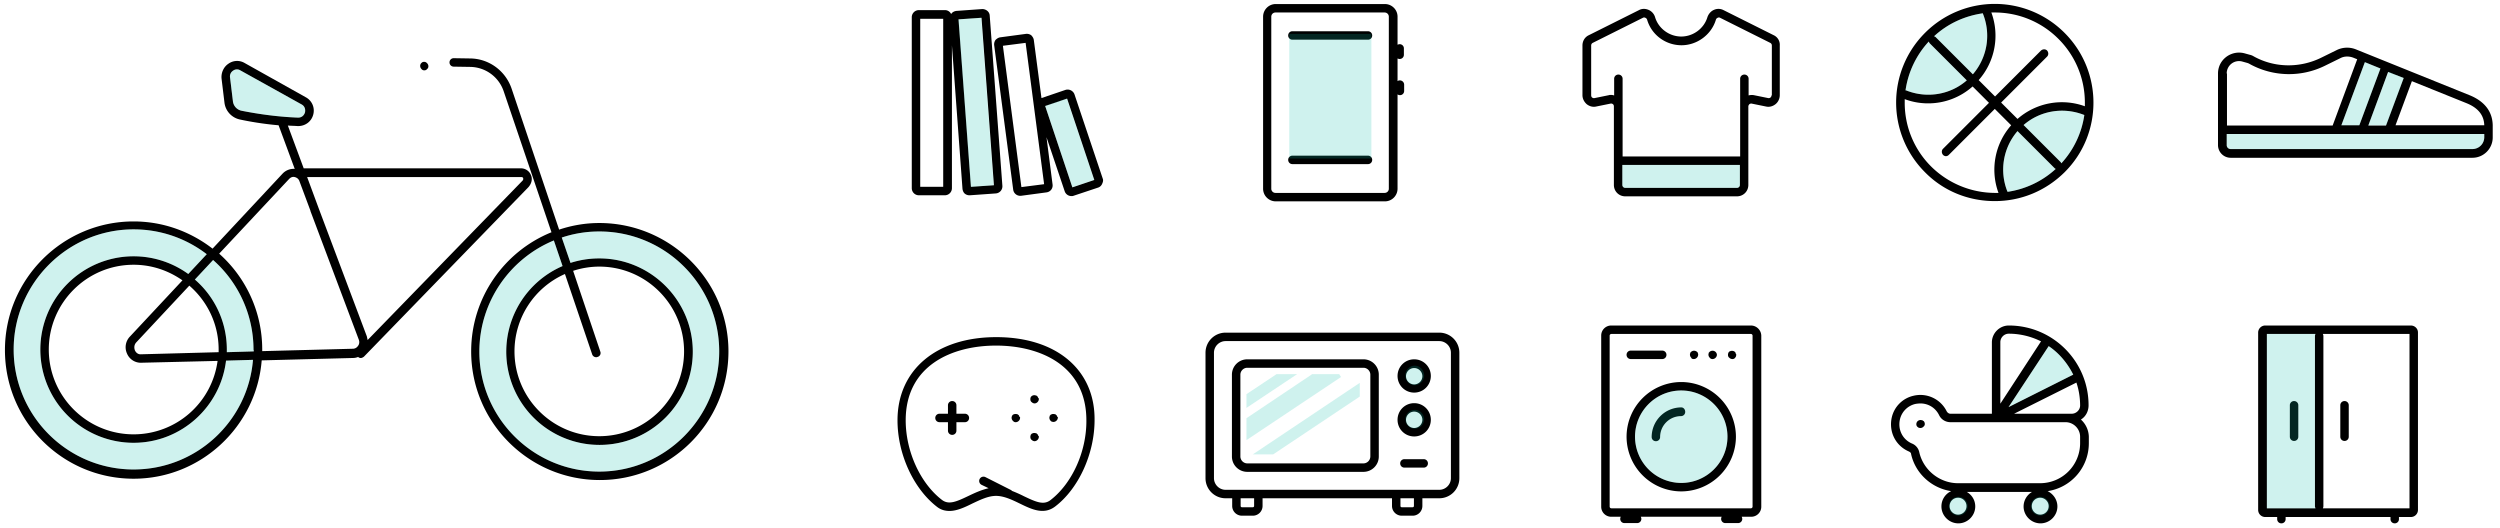 <svg xmlns="http://www.w3.org/2000/svg" width="265" height="56" viewBox="0 0 265 56">
    <g fill="none" fill-rule="nonzero" transform="translate(.44 .232)">
        <path class="black" fill="#000" d="M218.4 3.248a10.444 10.444 0 0 0-14.784 0 10.444 10.444 0 0 0 0 14.784c1.96 1.988 4.592 3.052 7.392 3.052 2.8 0 5.404-1.092 7.392-3.052 4.088-4.06 4.088-10.696 0-14.784zm-.644.644a9.513 9.513 0 0 1 2.8 6.748v.392a7.131 7.131 0 0 0-7.14 1.344l-1.736-1.736 4.872-4.872c.168-.168.168-.448 0-.644-.168-.168-.448-.168-.644 0l-4.872 4.872L209.3 8.26a7.118 7.118 0 0 0 1.344-7.168h.364a9.513 9.513 0 0 1 6.748 2.8zm-5.432 16.128a6.25 6.25 0 0 1 1.092-6.356l3.92 3.92c.028.028.084.084.14.084a9.626 9.626 0 0 1-5.124 2.436c0-.028 0-.056-.028-.084zm-7.56-16.296a.451.451 0 0 0-.196-.112c1.456-1.344 3.248-2.156 5.18-2.436 0 .028 0 .056.028.112a6.25 6.25 0 0 1-1.092 6.356l-3.92-3.92zm-.756.448c.028.056.056.14.112.196l3.92 3.92c-1.736 1.512-4.172 1.932-6.356 1.092-.028-.028-.084-.028-.14-.028a9.63 9.63 0 0 1 2.464-5.18zm.252 13.244a9.513 9.513 0 0 1-2.8-6.748v-.392a6.993 6.993 0 0 0 2.492.448 7.052 7.052 0 0 0 4.704-1.792l1.736 1.736-4.872 4.872c-.168.168-.168.448 0 .644a.45.45 0 0 0 .308.14.45.45 0 0 0 .308-.14l4.872-4.872 1.736 1.736a7.118 7.118 0 0 0-1.344 7.168h-.42a9.666 9.666 0 0 1-6.72-2.8zm13.804-.336c-.028-.056-.056-.112-.084-.14l-3.92-3.92c1.736-1.512 4.172-1.932 6.356-1.092.028 0 .056.028.084.028a9.626 9.626 0 0 1-2.436 5.124z"/>
        <g class="black" fill="#000">
            <path d="M220.136 44.24c.504-.308.812-.868.812-1.512 0-4.676-3.808-8.456-8.456-8.456-.98 0-1.792.812-1.792 1.792v7.56h-4.396c-.168 0-.308-.112-.392-.252a3.11 3.11 0 0 0-3.528-1.652 3.051 3.051 0 0 0-2.296 2.296c-.336 1.512.392 2.996 1.82 3.612.112.056.224.14.224.252.448 2.072 2.184 3.64 4.256 3.948a1.769 1.769 0 0 0-1.036 1.624c0 .98.812 1.792 1.792 1.792s1.792-.812 1.792-1.792c0-.672-.364-1.232-.896-1.54h6.916a1.8 1.8 0 0 0-.896 1.54c0 .98.812 1.792 1.792 1.792s1.792-.812 1.792-1.792c0-.7-.42-1.316-1.036-1.624a5.128 5.128 0 0 0 4.368-5.068v-.7a2.54 2.54 0 0 0-.84-1.82zm-.812-4.76c-.028 0-.028 0 0 0l-6.86 3.444 4.256-6.468c1.092.728 1.988 1.792 2.604 3.024zm-7.728-3.444c0-.476.392-.896.896-.896 1.232 0 2.408.308 3.416.812l-4.312 6.608v-6.524zm-3.584 17.388a.902.902 0 0 1-.896.896.902.902 0 0 1-.896-.896c0-.504.392-.896.896-.896s.896.392.896.896zm8.708 0a.902.902 0 0 1-.896.896.902.902 0 0 1-.896-.896c0-.504.392-.896.896-.896.476 0 .896.392.896.896zm3.332-6.664a4.242 4.242 0 0 1-4.228 4.228h-8.708c-1.96 0-3.696-1.4-4.116-3.304a1.277 1.277 0 0 0-.756-.896c-1.008-.42-1.54-1.484-1.288-2.576a2.182 2.182 0 0 1 1.624-1.624 3.43 3.43 0 0 1 .532-.056c.84 0 1.596.448 1.988 1.232.224.476.7.756 1.204.756h12.208c.84 0 1.54.7 1.54 1.54v.7zm-.896-3.136h-6.104l6.608-3.304c.252.756.392 1.568.392 2.436 0 .448-.392.868-.896.868z"/>
            <path d="M203.392 44.352c-.028-.028-.056-.028-.084-.028-.028 0-.056-.028-.084-.028a.472.472 0 0 0-.392.112.45.45 0 0 0-.14.308c0 .056 0 .112.028.168.028.056.056.112.112.14.028.028.084.084.14.084a.355.355 0 0 0 .168.028.45.45 0 0 0 .308-.14c.056-.056.084-.084.112-.14.028-.056.028-.112.028-.168a.45.45 0 0 0-.14-.308c-.028.028-.028 0-.056-.028z"/>
        </g>
        <path class="black" fill="#000" d="M263.788 13.048c-.028-1.456-.868-2.548-2.464-3.192l-12.012-4.844a2.503 2.503 0 0 0-2.1.084l-1.596.784c-2.268 1.12-4.956 1.092-7.168-.14a1.32 1.32 0 0 0-.42-.168l-.504-.14a2.247 2.247 0 0 0-2.52.952 2.204 2.204 0 0 0-.336 1.176V15.148c0 .728.588 1.344 1.344 1.344h25.62c1.204 0 2.156-.98 2.156-2.156v-1.288zm-2.8-2.352c1.26.504 1.876 1.288 1.904 2.352h-9.408l1.736-4.676 5.768 2.324zm-6.636-2.66l-1.876 5.04H250.6l2.1-5.684 1.652.644zm-2.464-1.008l-2.24 6.02h-1.904l2.492-6.692 1.652.672zm-16.296.532a1.303 1.303 0 0 1 1.68-1.26l.504.14a.995.995 0 0 1 .252.112 8.617 8.617 0 0 0 8.008.168l1.596-.784c.42-.224.924-.224 1.372-.056l.42.168-2.604 7.028h-11.2V7.56h-.028zm27.3 6.748c0 .7-.56 1.26-1.26 1.26h-25.62a.412.412 0 0 1-.42-.42v-1.176h27.3v.336z"/>
        <g class="black" fill="#000">
            <path d="M103.684.728l-2.744.196c-.224.028-.448.14-.56.336a.718.718 0 0 0-.672-.42h-2.744a.753.753 0 0 0-.756.756v18.116c0 .42.336.756.756.756h2.744c.42 0 .756-.336.756-.756V4.564l1.12 15.232c.028.196.112.392.252.504a.76.76 0 0 0 .476.168h.056l2.744-.196a.755.755 0 0 0 .7-.812L104.468 1.4c-.028-.392-.392-.672-.784-.672zM99.54 19.572h-2.436V1.764h2.436v17.808zm2.94 0L101.164 1.82l2.436-.168 1.316 17.752-2.436.168zM116.452 18.704l-2.996-8.932a.776.776 0 0 0-.952-.476l-2.548.868-.812-6.16c-.028-.196-.14-.364-.28-.504a.805.805 0 0 0-.56-.14l-2.716.364c-.196.028-.364.14-.504.28a.805.805 0 0 0-.14.56l2.016 15.316a.75.75 0 0 0 .728.644h.084l2.716-.364c.42-.056.7-.42.644-.84l-.644-5.012 1.932 5.74a.749.749 0 0 0 .7.504c.084 0 .168 0 .224-.028l2.604-.868a.681.681 0 0 0 .42-.364c.084-.168.168-.392.084-.588zm-8.624.896l-1.96-14.98 2.408-.308 1.96 14.98-2.408.308zm5.404.028l-2.884-8.624 2.324-.784 2.884 8.624-2.324.784z"/>
        </g>
        <g class="black" fill="#000">
            <path d="M105.168 35.504c-6.356 0-10.472 3.472-10.472 8.82 0 3.556 1.68 7.224 4.172 9.156.42.336.868.448 1.344.448.784 0 1.624-.392 2.408-.784.84-.392 1.68-.812 2.52-.812.84 0 1.708.42 2.52.812 1.26.616 2.548 1.232 3.752.308 2.492-1.904 4.172-5.6 4.172-9.156.056-5.32-4.032-8.792-10.416-8.792zm5.74 17.276c-.728.56-1.54.196-2.828-.42a13.115 13.115 0 0 0-1.26-.56c-.028-.056-.084-.084-.14-.112l-2.66-1.344a.46.46 0 0 0-.616.196.46.46 0 0 0 .196.616l.756.364c-.756.168-1.484.504-2.128.812-1.288.616-2.1.98-2.828.42-2.296-1.764-3.836-5.152-3.836-8.428 0-5.852 4.956-7.924 9.576-7.924s9.576 2.072 9.576 7.924c.028 3.304-1.512 6.692-3.808 8.456z"/>
            <path d="M101.836 43.624h-.896v-.896a.442.442 0 0 0-.448-.448.442.442 0 0 0-.448.448v.896h-.896a.442.442 0 0 0-.448.448c0 .252.196.448.448.448h.896v.896c0 .252.196.448.448.448a.442.442 0 0 0 .448-.448v-.896h.896a.442.442 0 0 0 .448-.448.442.442 0 0 0-.448-.448zM109.592 45.92c0-.028-.028-.056-.028-.084-.028-.028-.028-.056-.056-.056l-.056-.056c-.028-.028-.056-.028-.084-.028-.028 0-.056-.028-.084-.028h-.168c-.028 0-.056.028-.084.028-.028 0-.056.028-.084.028-.028.028-.056.028-.056.056l-.056.056c-.028.028-.028.056-.028.084 0 .028-.028.056-.028.084v.084c0 .056 0 .112.028.168.028.056.056.112.112.14a.45.45 0 0 0 .308.14.45.45 0 0 0 .308-.14.45.45 0 0 0 .14-.308v-.084c-.056-.028-.056-.056-.084-.084zM107.604 43.904c0-.028-.028-.056-.028-.084-.028-.028-.028-.056-.056-.056l-.056-.056c-.028-.028-.056-.028-.084-.028-.028 0-.056-.028-.084-.028h-.168c-.028 0-.056.028-.084.028-.028 0-.056.028-.084.028-.028.028-.056.028-.056.056-.028.028-.028.056-.056.056-.028.028-.028.056-.028.084 0 .028-.028.056-.028.084v.084a.45.45 0 0 0 .14.308c.056.056.084.084.14.112a.355.355 0 0 0 .168.028.45.45 0 0 0 .308-.14.45.45 0 0 0 .14-.308v-.084c-.056-.028-.084-.056-.084-.084zM111.608 43.904c0-.028-.028-.056-.028-.084-.028-.028-.028-.056-.056-.056l-.056-.056c-.028-.028-.056-.028-.084-.028-.028 0-.056-.028-.084-.028h-.168c-.028 0-.056.028-.084.028-.028 0-.056.028-.084.028-.028.028-.056.028-.056.056l-.056.056c-.028.028-.028.056-.028.084 0 .028-.028.056-.028.084v.084a.45.45 0 0 0 .14.308c.028.028.084.084.14.084a.355.355 0 0 0 .168.028.45.45 0 0 0 .308-.14.45.45 0 0 0 .14-.308v-.084c-.056 0-.084-.028-.084-.056zM109.592 41.916c0-.028-.028-.056-.028-.084-.028-.028-.028-.056-.056-.056-.028-.028-.056-.028-.056-.056-.028-.028-.056-.028-.084-.028-.028 0-.056-.028-.084-.028a.472.472 0 0 0-.392.112c-.028.028-.028.056-.056.056-.028.028-.028.056-.028.084 0 .028-.028.056-.028.084v.084c0 .056 0 .112.028.168.028.056.056.112.112.14a.45.45 0 0 0 .308.14.45.45 0 0 0 .308-.14.45.45 0 0 0 .14-.308V42c-.056-.028-.056-.056-.084-.084z"/>
        </g>
        <g class="black" fill="#000">
            <path d="M185.164 34.272h-14.812c-.588 0-1.064.476-1.064 1.064V53.48c0 .588.476 1.064 1.064 1.064h1.008a.527.527 0 0 0-.056.224c0 .252.196.448.448.448h1.344a.442.442 0 0 0 .448-.448c0-.084-.028-.14-.056-.224h8.568a.527.527 0 0 0-.056.224c0 .252.196.448.448.448h1.344a.442.442 0 0 0 .448-.448c0-.084-.028-.14-.056-.224h1.008c.588 0 1.064-.476 1.064-1.064V35.336a1.107 1.107 0 0 0-1.092-1.064zm.168 19.208a.18.18 0 0 1-.168.168h-14.812a.18.18 0 0 1-.168-.168V35.336a.18.18 0 0 1 .168-.168h14.812a.18.18 0 0 1 .168.168V53.48z"/>
            <path d="M183.54 37.212c0-.028-.028-.056-.028-.084-.028-.028-.028-.056-.056-.056-.028-.028-.056-.028-.056-.056-.028-.028-.056-.028-.084-.028-.028 0-.056-.028-.084-.028h-.168c-.028 0-.056.028-.084.028-.028 0-.056.028-.084.028-.028.028-.056.028-.056.056-.028.028-.028.056-.056.056-.028.028-.028.056-.028.084 0 .028-.028.056-.028.084v.084c0 .056 0 .112.028.168.028.056.056.112.112.14a.45.45 0 0 0 .308.14c.056 0 .112 0 .168-.028.056-.028.112-.056.14-.112.028-.056.084-.084.084-.14.028-.056.028-.112.028-.168v-.084c-.056-.028-.056-.056-.056-.084zM180.936 37.8c.056.028.112.028.168.028a.45.45 0 0 0 .308-.14.45.45 0 0 0 .14-.308.45.45 0 0 0-.14-.308.474.474 0 0 0-.644 0c-.028.028-.028.056-.056.056-.028.028-.028.056-.028.084 0 .028-.028.056-.028.084v.084a.45.45 0 0 0 .14.308c.028.056.084.084.14.112zM179.116 37.828a.45.45 0 0 0 .308-.14.45.45 0 0 0 .14-.308v-.084c0-.028-.028-.056-.028-.084 0-.028-.028-.056-.028-.084-.028-.028-.028-.056-.056-.056a.474.474 0 0 0-.644 0c-.028.028-.028.056-.056.056-.028.028-.028.056-.028.084 0 .028-.028.056-.028.084v.084a.45.45 0 0 0 .14.308c.028.112.14.14.28.14zM172.424 37.828h3.332a.442.442 0 0 0 .448-.448.442.442 0 0 0-.448-.448h-3.332a.442.442 0 0 0-.448.448c0 .252.196.448.448.448zM177.772 40.264a5.808 5.808 0 0 0-5.796 5.796 5.808 5.808 0 0 0 5.796 5.796 5.808 5.808 0 0 0 5.796-5.796 5.808 5.808 0 0 0-5.796-5.796zm0 10.696a4.905 4.905 0 0 1-4.9-4.9c0-2.688 2.184-4.9 4.9-4.9 2.688 0 4.9 2.184 4.9 4.9s-2.212 4.9-4.9 4.9z"/>
            <path d="M177.772 42.952a3.149 3.149 0 0 0-3.136 3.136c0 .252.196.448.448.448a.442.442 0 0 0 .448-.448 2.217 2.217 0 0 1 2.212-2.212.442.442 0 0 0 .448-.448c0-.252-.168-.476-.42-.476z"/>
        </g>
        <g class="black" fill="#000">
            <path d="M255.108 34.272H239.68a.753.753 0 0 0-.756.756v18.788c0 .42.336.756.756.756h1.26v.224c0 .252.196.448.448.448a.442.442 0 0 0 .448-.448v-.224h11.116v.224c0 .252.196.448.448.448a.442.442 0 0 0 .448-.448v-.224h1.26c.42 0 .756-.336.756-.756V35c0-.392-.336-.728-.756-.728zm-15.26 19.376v-18.48H245a.527.527 0 0 0-.056.224v18.032c0 .084.028.14.056.224h-5.152zm15.12 0h-9.184a.527.527 0 0 0 .056-.224V35.392c0-.084-.028-.14-.056-.224h9.184v18.48z"/>
            <path d="M242.732 42.28a.442.442 0 0 0-.448.448v3.332c0 .252.196.448.448.448a.442.442 0 0 0 .448-.448v-3.332a.442.442 0 0 0-.448-.448zM248.08 46.508a.442.442 0 0 0 .448-.448v-3.332a.442.442 0 0 0-.448-.448.442.442 0 0 0-.448.448v3.332c0 .252.196.448.448.448z"/>
        </g>
        <path class="black" fill="#000" d="M187.572 3.5l-5.32-2.66a1.159 1.159 0 0 0-1.008-.028c-.336.14-.588.448-.7.784-.364 1.204-1.512 2.044-2.772 2.044-1.26 0-2.408-.84-2.772-2.044a1.223 1.223 0 0 0-.7-.784c-.336-.14-.7-.14-1.008.028l-5.32 2.66c-.42.196-.672.616-.672 1.092v5.264c0 .364.168.7.448.952.28.224.644.336 1.008.252l1.512-.308c.14-.028.224.028.252.056.056.028.112.112.112.252V19.376c0 .672.532 1.204 1.204 1.204h11.844c.672 0 1.204-.532 1.204-1.204V11.06c0-.14.084-.196.112-.252.056-.028.14-.084.252-.056l1.512.308c.364.084.728-.028 1.008-.252s.448-.588.448-.952V4.592a1.113 1.113 0 0 0-.644-1.092zm-3.892 16.184h-11.844a.31.31 0 0 1-.308-.308v-2.128h12.46v2.128a.31.31 0 0 1-.308.308zm3.668-9.828c0 .14-.084.196-.112.252-.056.028-.14.084-.252.056l-1.512-.308a1.265 1.265 0 0 0-.56.028V8.12a.442.442 0 0 0-.448-.448.442.442 0 0 0-.448.448v8.232h-12.46V8.12a.442.442 0 0 0-.448-.448.442.442 0 0 0-.448.448v1.764c-.112-.028-.196-.056-.308-.056-.084 0-.168 0-.252.028l-1.512.308c-.14.028-.224-.028-.252-.056-.056-.028-.112-.112-.112-.252V4.592c0-.112.056-.224.168-.28l5.32-2.66a.262.262 0 0 1 .252 0 .32.32 0 0 1 .196.224c.476 1.596 1.96 2.688 3.64 2.688 1.652 0 3.164-1.12 3.64-2.688a.32.32 0 0 1 .196-.224.262.262 0 0 1 .252 0l5.32 2.66a.308.308 0 0 1 .168.28v5.264h-.028z"/>
        <g class="black" fill="#000">
            <path d="M152.124 35.028h-22.652a2.127 2.127 0 0 0-2.128 2.128v13.3c0 1.176.952 2.128 2.128 2.128h.7v.812c0 .588.476 1.036 1.036 1.036h1.148c.588 0 1.036-.476 1.036-1.036v-.812h13.72v.812c0 .588.476 1.036 1.036 1.036h1.148c.588 0 1.036-.476 1.036-1.036v-.812h1.792a2.127 2.127 0 0 0 2.128-2.128v-13.3a2.127 2.127 0 0 0-2.128-2.128zm-19.628 18.368c0 .084-.056.14-.14.14h-1.148c-.084 0-.14-.056-.14-.14v-.812h1.428v.812zm16.94 0c0 .084-.056.14-.14.14h-1.148c-.084 0-.14-.056-.14-.14v-.812h1.428v.812zm3.92-2.94c0 .672-.56 1.232-1.232 1.232h-22.652c-.672 0-1.232-.56-1.232-1.232v-13.3c0-.672.56-1.232 1.232-1.232h22.652c.672 0 1.232.56 1.232 1.232v13.3z"/>
            <path d="M144.088 37.856h-12.32c-.896 0-1.624.728-1.624 1.624v8.68c0 .896.728 1.624 1.624 1.624h12.32c.896 0 1.624-.728 1.624-1.624v-8.68c0-.896-.728-1.624-1.624-1.624zm.728 10.304a.741.741 0 0 1-.728.728h-12.32a.741.741 0 0 1-.728-.728v-8.68c0-.392.336-.728.728-.728h12.32c.392 0 .728.336.728.728v8.68zM149.464 37.856c-.98 0-1.764.784-1.764 1.764s.784 1.764 1.764 1.764 1.764-.784 1.764-1.764-.784-1.764-1.764-1.764zm0 2.66a.872.872 0 0 1-.868-.868c0-.476.392-.868.868-.868s.868.392.868.868a.872.872 0 0 1-.868.868zM149.464 42.504c-.98 0-1.764.784-1.764 1.764s.784 1.764 1.764 1.764 1.764-.784 1.764-1.764-.784-1.764-1.764-1.764zm0 2.632a.872.872 0 0 1-.868-.868c0-.476.392-.868.868-.868s.868.392.868.868a.872.872 0 0 1-.868.868zM150.472 48.44h-2.044a.442.442 0 0 0-.448.448c0 .252.196.448.448.448h2.044a.442.442 0 0 0 .448-.448.442.442 0 0 0-.448-.448z"/>
        </g>
        <g class="black" fill="#000">
            <path d="M55.832 18.312c-.168-.42-.588-.7-1.036-.7H31.752l-1.68-4.536c.336.028.7.028 1.036.056h.056c.756 0 1.4-.476 1.596-1.204a1.604 1.604 0 0 0-.784-1.848L25.48 6.44a1.575 1.575 0 0 0-1.708.084c-.504.336-.784.952-.728 1.568l.308 2.548a2.085 2.085 0 0 0 1.624 1.792c1.036.224 2.492.476 4.116.616l1.708 4.62a1.624 1.624 0 0 0-1.26.476l-7.448 7.98c-2.324-1.792-5.208-2.884-8.372-2.884C6.216 23.24.084 29.344.084 36.876c0 7.532 6.104 13.636 13.636 13.636 7.14 0 13.02-5.544 13.58-12.544l9.632-.252c.196 0 .392-.028.588-.112a.401.401 0 0 0 .28.112c.112 0 .224-.056.336-.14L55.58 19.6c.336-.392.448-.868.252-1.288zm-30.66-6.804a1.159 1.159 0 0 1-.924-1.008l-.308-2.548a.724.724 0 0 1 .336-.7.677.677 0 0 1 .756-.028l6.496 3.612c.364.196.42.56.364.84-.084.28-.308.56-.728.56-2.38-.084-4.592-.448-5.992-.728zM13.72 49.532c-7.028 0-12.712-5.712-12.712-12.712S6.72 24.08 13.72 24.08c2.912 0 5.6.98 7.756 2.632l-1.96 2.1a9.882 9.882 0 0 0-5.796-1.876 9.882 9.882 0 0 0-9.884 9.884 9.882 9.882 0 0 0 9.884 9.884c5.04 0 9.212-3.808 9.8-8.708l2.856-.084c-.532 6.496-5.992 11.62-12.656 11.62zm-.7-12.292a1.59 1.59 0 0 0 1.428.98l8.176-.196a8.978 8.978 0 0 1-8.904 7.784c-4.956 0-8.988-4.032-8.988-8.988 0-4.956 4.032-8.988 8.988-8.988 1.932 0 3.696.616 5.18 1.652l-5.572 5.964a1.626 1.626 0 0 0-.308 1.792zm1.428.084c-.252 0-.476-.168-.588-.42-.084-.224-.112-.56.14-.84l5.628-6.02c1.904 1.652 3.108 4.06 3.108 6.776v.28l-8.288.224zm12.012-.308l-2.856.084v-.28a9.787 9.787 0 0 0-3.388-7.42l1.932-2.072a12.677 12.677 0 0 1 4.284 9.52c.028.028.028.112.028.168zm11.032-.56a.654.654 0 0 1-.56.28l-9.576.252v-.168c0-4.032-1.764-7.672-4.564-10.164l7.42-7.924c.168-.168.364-.252.588-.196.224.056.42.196.504.448l1.148 3.08.028.112 5.096 13.552c.112.252.084.532-.084.728zM54.964 18.9L38.528 35.812c-.028-.14-.056-.28-.084-.392l-5.096-13.552-1.232-3.332h22.708c.14 0 .196.084.196.14 0 .028.028.112-.056.224z"/>
            <path d="M63.084 23.408c-1.484 0-2.912.252-4.256.7l-5.04-14.952c-.644-1.876-2.38-3.164-4.368-3.192l-1.764-.028a.442.442 0 0 0-.448.448c0 .252.196.448.448.448l1.764.028a3.798 3.798 0 0 1 3.528 2.576l5.068 14.952c-4.984 2.016-8.512 6.916-8.512 12.628 0 7.504 6.104 13.636 13.636 13.636 7.532 0 13.636-6.104 13.636-13.636 0-7.532-6.188-13.608-13.692-13.608zm0 26.348c-7.028 0-12.712-5.712-12.712-12.712 0-5.32 3.276-9.884 7.896-11.788l.924 2.716a9.882 9.882 0 0 0 3.92 18.956 9.882 9.882 0 0 0 9.884-9.884c0-5.46-4.48-9.884-9.912-9.884-1.064 0-2.1.168-3.052.476l-.924-2.688c1.26-.42 2.576-.644 3.976-.644 7.028 0 12.712 5.712 12.712 12.712s-5.684 12.74-12.712 12.74zm.112-12.712l-2.884-8.568a8.983 8.983 0 0 1 2.772-.448c4.956 0 8.988 4.032 8.988 8.988 0 4.956-4.032 8.988-8.988 8.988-4.956 0-8.988-4.032-8.988-8.988a8.963 8.963 0 0 1 5.348-8.204l2.884 8.512a.445.445 0 0 0 .42.308c.056 0 .084 0 .14-.028a.423.423 0 0 0 .308-.56zM44.52 7.224c.056 0 .112 0 .168-.028.056-.028.112-.056.14-.112.056-.028.084-.084.112-.14.028-.056.028-.112.028-.168a.45.45 0 0 0-.14-.308l-.056-.056c-.028-.028-.056-.028-.084-.056-.028 0-.056-.028-.084-.028h-.168c-.028 0-.056.028-.084.028-.028 0-.056.028-.084.056-.028.028-.056.028-.056.056-.028.028-.028.056-.056.056-.028.028-.028.056-.028.084 0 .028-.028.056-.028.084v.084a.45.45 0 0 0 .14.308c.056.084.168.14.28.14z"/>
        </g>
        <g class="black" fill="#000">
            <path d="M144.564 3.08h-8.008a.442.442 0 0 0-.448.448c0 .252.196.448.448.448h8.008a.442.442 0 0 0 .448-.448.442.442 0 0 0-.448-.448zM144.564 16.268h-8.008a.442.442 0 0 0-.448.448c0 .252.196.448.448.448h8.008a.442.442 0 0 0 .448-.448.442.442 0 0 0-.448-.448z"/>
            <path d="M147.952 8.288c-.112 0-.196.028-.252.084V5.964c.056.028.14.056.224.056a.442.442 0 0 0 .448-.448V4.9a.442.442 0 0 0-.448-.448c-.084 0-.14.028-.224.056V1.54c0-.756-.616-1.344-1.344-1.344h-11.564c-.756 0-1.344.616-1.344 1.344v18.228c0 .756.616 1.344 1.344 1.344h11.564c.756 0 1.344-.616 1.344-1.344V9.772a.442.442 0 0 0 .7-.364v-.672a.46.46 0 0 0-.448-.448zm-1.176 11.48a.442.442 0 0 1-.448.448h-11.564a.442.442 0 0 1-.448-.448V1.54c0-.252.196-.448.448-.448h11.564c.252 0 .448.196.448.448v18.228z"/>
        </g>
        <ellipse class="green" cx="149.52" cy="44.212" fill="#13C1AC" opacity=".2" rx="1" ry="1"/>
        <ellipse class="green" cx="149.52" cy="39.564" fill="#13C1AC" opacity=".2" rx="1" ry="1.036"/>
        <path class="green" fill="#13C1AC" d="M134.876 39.424l-3.192 2.128v1.456l5.376-3.584zM143.696 40.348l-11.34 7.588h2.156l9.184-6.132zM141.512 39.424h-2.856l-6.972 4.676v2.324l10.024-6.692zM136.22 3.36h8.708v13.216h-8.708zM177.772 50.96a4.905 4.905 0 0 1-4.9-4.9c0-2.688 2.184-4.9 4.9-4.9 2.688 0 4.9 2.184 4.9 4.9s-2.212 4.9-4.9 4.9zM262.892 14.308c0 .7-.56 1.26-1.26 1.26h-25.62a.412.412 0 0 1-.42-.42v-1.176h27.3v.336zM183.68 19.684h-11.844a.31.31 0 0 1-.308-.308v-2.128h12.46v2.128a.31.31 0 0 1-.308.308zM219.324 39.48c-.028 0-.028 0 0 0l-6.86 3.444 4.256-6.468c1.092.728 1.988 1.792 2.604 3.024z" opacity=".2"/>
        <circle class="green" cx="207.144" cy="53.424" r="1" fill="#13C1AC" opacity=".2"/>
        <circle class="green" cx="215.824" cy="53.424" r="1" fill="#13C1AC" opacity=".2"/>
        <path class="green" fill="#13C1AC" d="M25.172 11.508a1.159 1.159 0 0 1-.924-1.008l-.308-2.548a.724.724 0 0 1 .336-.7.677.677 0 0 1 .756-.028l6.496 3.612c.364.196.42.56.364.84-.084.28-.308.56-.728.56-2.38-.084-4.592-.448-5.992-.728zM13.72 49.532c-7.028 0-12.712-5.712-12.712-12.712S6.72 24.08 13.72 24.08c2.912 0 5.6.98 7.756 2.632l-1.96 2.1a9.882 9.882 0 0 0-5.796-1.876 9.882 9.882 0 0 0-9.884 9.884 9.882 9.882 0 0 0 9.884 9.884c5.04 0 9.212-3.808 9.8-8.708l2.856-.084c-.532 6.496-5.992 11.62-12.656 11.62z" opacity=".2"/>
        <path class="green" fill="#13C1AC" d="M26.46 37.016l-2.856.084v-.28a9.787 9.787 0 0 0-3.388-7.42l1.932-2.072a12.677 12.677 0 0 1 4.284 9.52c.028.028.028.112.028.168zM63.084 49.756c-7.028 0-12.712-5.712-12.712-12.712 0-5.32 3.276-9.884 7.896-11.788l.924 2.716a9.882 9.882 0 0 0 3.92 18.956 9.882 9.882 0 0 0 9.884-9.884c0-5.46-4.48-9.884-9.912-9.884-1.064 0-2.1.168-3.052.476l-.924-2.688c1.26-.42 2.576-.644 3.976-.644 7.028 0 12.712 5.712 12.712 12.712s-5.684 12.74-12.712 12.74zM101.146 1.822l2.43-.18 1.32 17.757-2.43.18zM110.34 10.985l2.309-.774 2.892 8.628-2.31.774zM254.352 8.036l-1.848 5.012H250.6l2.128-5.684zM251.888 7.028l-2.24 6.02h-1.904l2.492-6.692zM212.324 20.02a6.25 6.25 0 0 1 1.092-6.356l3.92 3.92c.028.028.084.084.14.084a9.626 9.626 0 0 1-5.124 2.436c0-.028 0-.056-.028-.084zM204.764 3.724a.451.451 0 0 0-.196-.112c1.456-1.344 3.248-2.156 5.18-2.436 0 .028 0 .056.028.112a6.25 6.25 0 0 1-1.092 6.356l-3.92-3.92zM204.008 4.172c.028.056.056.14.112.196l3.92 3.92c-1.736 1.512-4.172 1.932-6.356 1.092-.028-.028-.084-.028-.14-.028a9.63 9.63 0 0 1 2.464-5.18zM218.064 17.08c-.028-.056-.056-.112-.084-.14l-3.92-3.92c1.736-1.512 4.172-1.932 6.356-1.092.028 0 .056.028.084.028a9.626 9.626 0 0 1-2.436 5.124zM239.848 53.648v-18.48H245a.527.527 0 0 0-.056.224v18.032c0 .084.028.14.056.224h-5.152z" opacity=".2"/>
    </g>
</svg>
